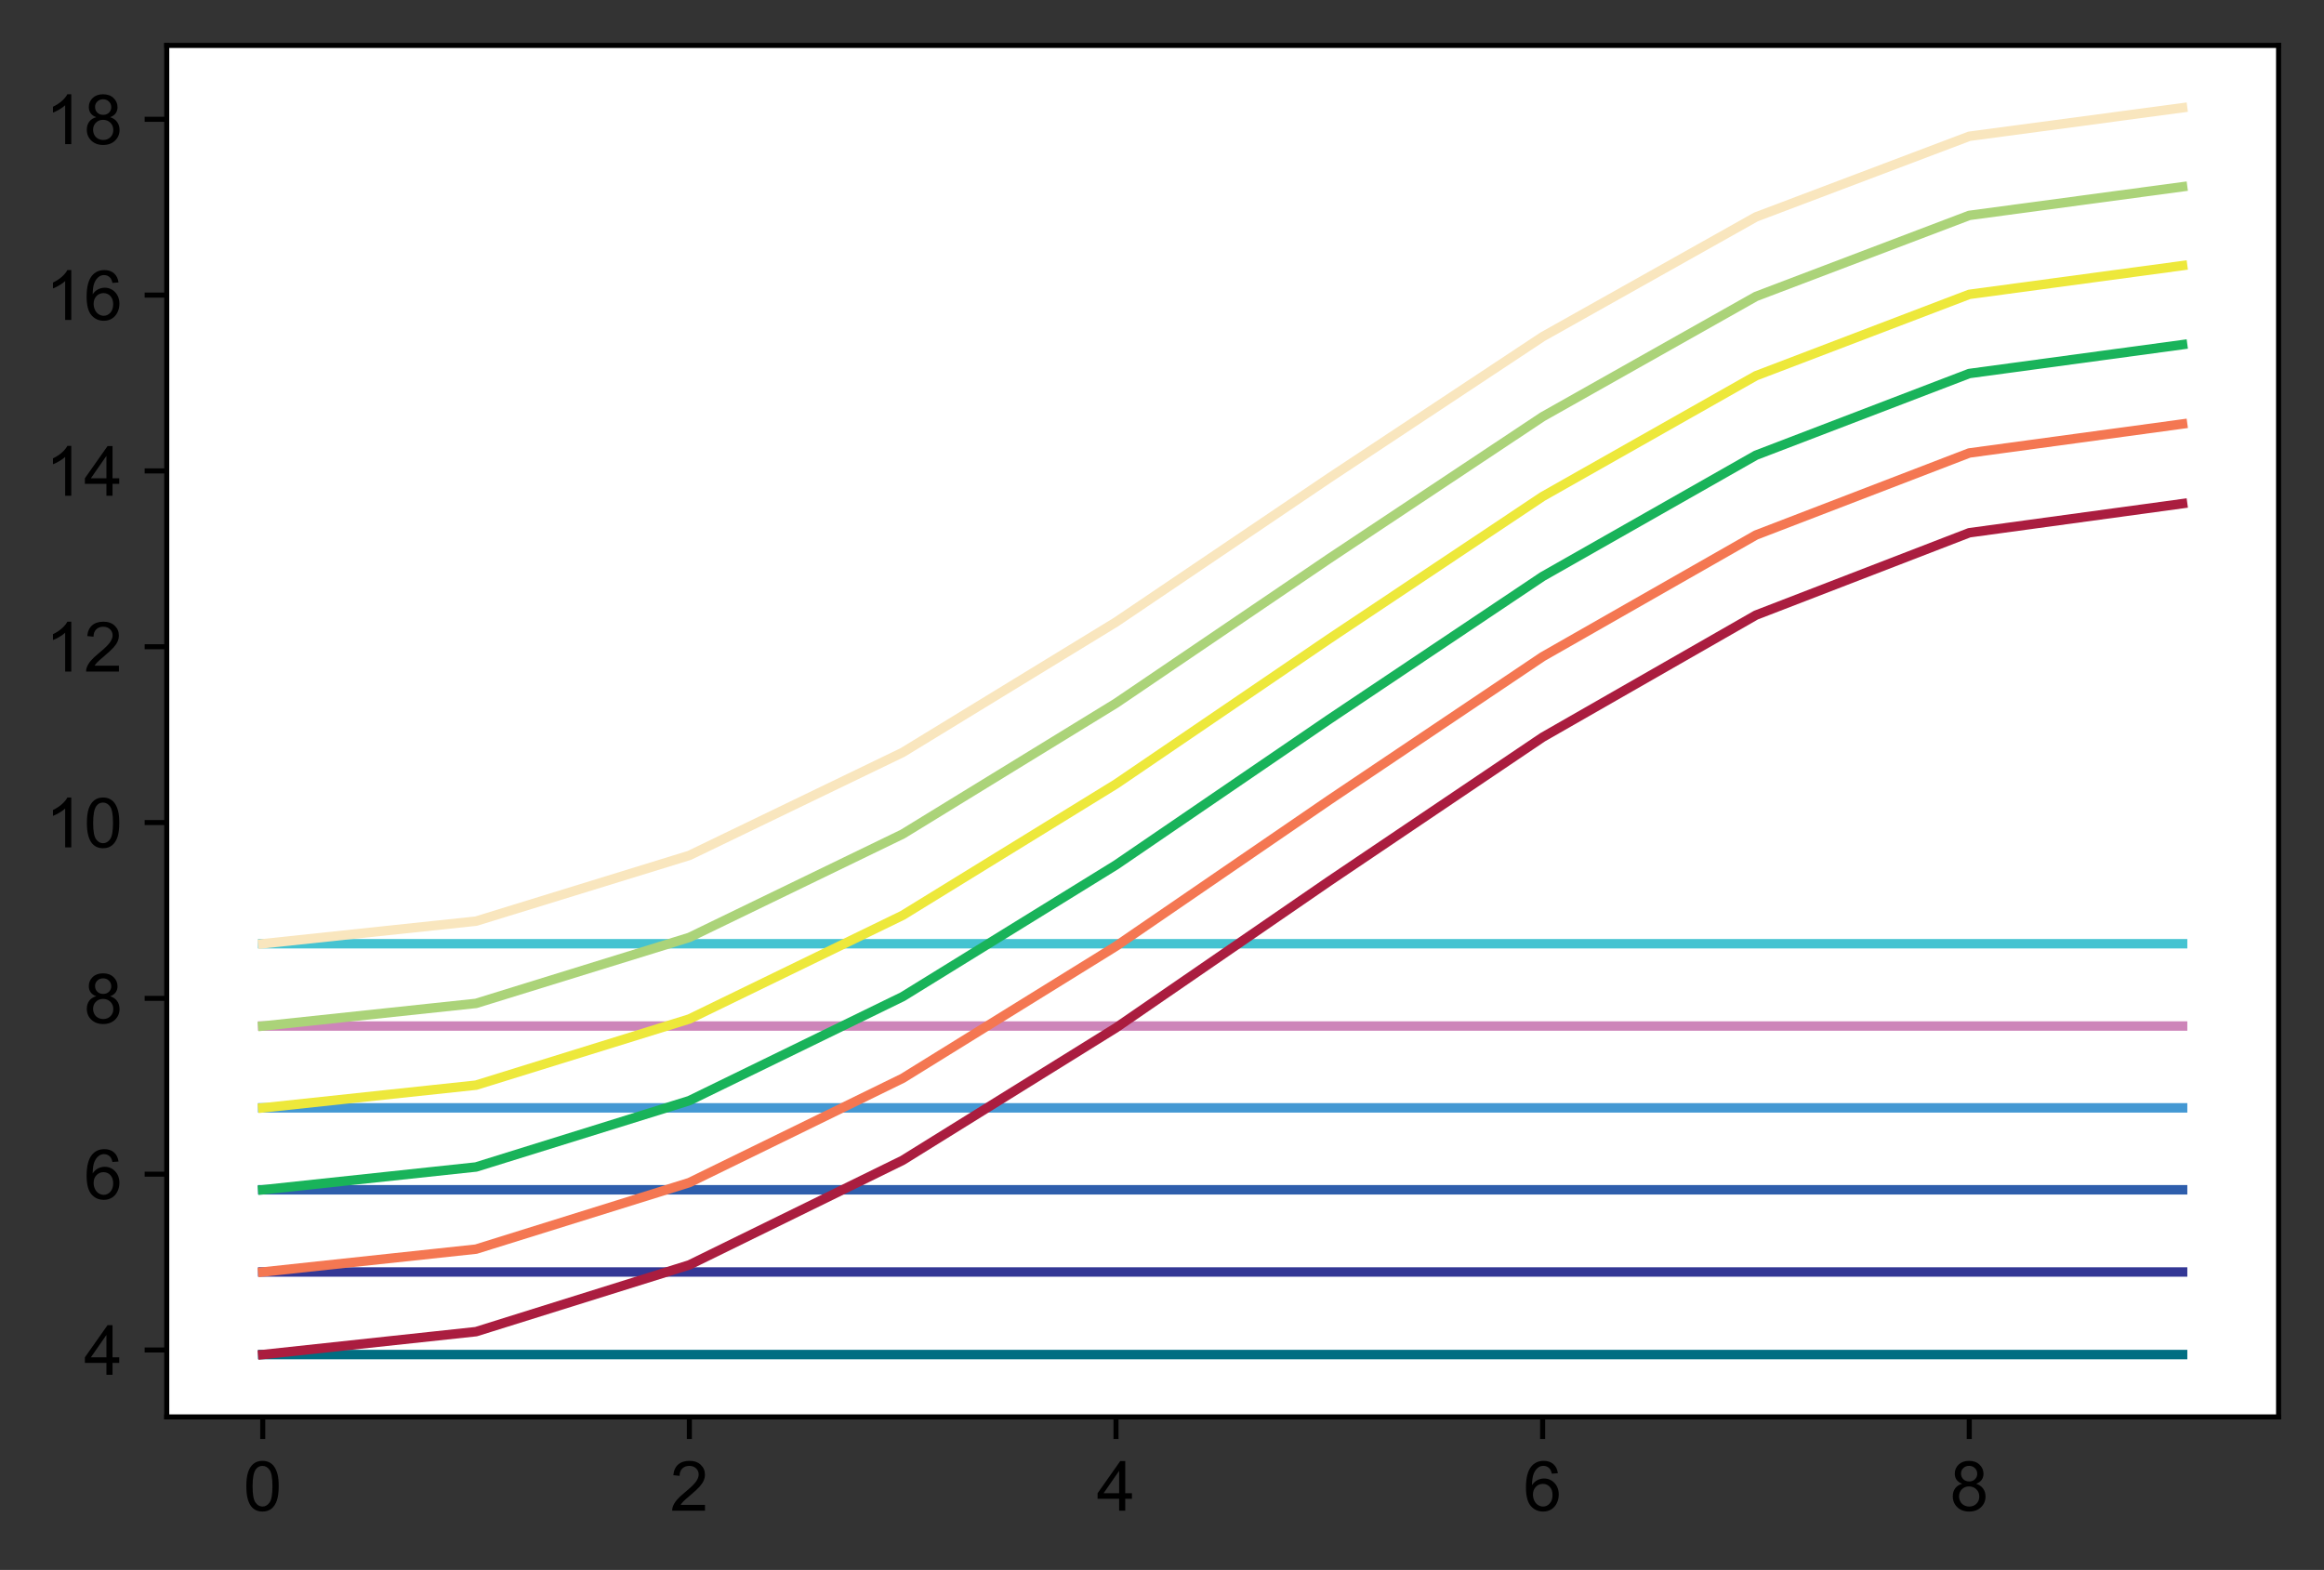 <?xml version="1.0" encoding="utf-8" standalone="no"?>
<!DOCTYPE svg PUBLIC "-//W3C//DTD SVG 1.1//EN"
  "http://www.w3.org/Graphics/SVG/1.1/DTD/svg11.dtd">
<!-- Created with matplotlib (https://matplotlib.org/) -->
<svg height="248.9pt" version="1.1" viewBox="0 0 368.434 248.9" width="368.434pt" xmlns="http://www.w3.org/2000/svg" xmlns:xlink="http://www.w3.org/1999/xlink">
 <rect x="0" y="0" width="368.434" height="248.9" fill="#333333" stroke="none"/>
 <defs>
  <style type="text/css">
*{stroke-linecap:butt;stroke-linejoin:round;}
  </style>
 </defs>
 <g id="figure_1">
  <g id="patch_1">
   <path d="M 0 248.9 
L 368.434 248.9 
L 368.434 0 
L 0 0 
z
" style="fill:none;"/>
  </g>
  <g id="axes_1">
   <g id="patch_2">
    <path d="M 26.434 224.64 
L 361.234 224.64 
L 361.234 7.2 
L 26.434 7.2 
z
" style="fill:#ffffff;"/>
   </g>
   <g id="matplotlib.axis_1">
    <g id="xtick_1">
     <g id="line2d_1">
      <defs>
       <path d="M 0 0 
L 0 3.5 
" id="m20ffbf9200" style="stroke:#000000;stroke-width:0.8;"/>
      </defs>
      <g>
       <use style="stroke:#000000;stroke-width:0.8;" x="41.652" xlink:href="#m20ffbf9200" y="224.64"/>
      </g>
     </g>
     <g id="text_1">
      <!-- 0 -->
      <defs>
       <path d="M 4.156 35.297 
Q 4.156 48 6.766 55.734 
Q 9.375 63.484 14.516 67.672 
Q 19.672 71.875 27.484 71.875 
Q 33.25 71.875 37.594 69.547 
Q 41.938 67.234 44.766 62.859 
Q 47.609 58.5 49.219 52.219 
Q 50.828 45.953 50.828 35.297 
Q 50.828 22.703 48.234 14.969 
Q 45.656 7.234 40.5 3 
Q 35.359 -1.219 27.484 -1.219 
Q 17.141 -1.219 11.234 6.203 
Q 4.156 15.141 4.156 35.297 
z
M 13.188 35.297 
Q 13.188 17.672 17.312 11.828 
Q 21.438 6 27.484 6 
Q 33.547 6 37.672 11.859 
Q 41.797 17.719 41.797 35.297 
Q 41.797 52.984 37.672 58.781 
Q 33.547 64.594 27.391 64.594 
Q 21.344 64.594 17.719 59.469 
Q 13.188 52.938 13.188 35.297 
z
" id="ArialMT-48"/>
      </defs>
      <g transform="translate(38.594 239.514)scale(0.11 -0.11)">
       <use xlink:href="#ArialMT-48"/>
      </g>
     </g>
    </g>
    <g id="xtick_2">
     <g id="line2d_2">
      <g>
       <use style="stroke:#000000;stroke-width:0.8;" x="109.289" xlink:href="#m20ffbf9200" y="224.64"/>
      </g>
     </g>
     <g id="text_2">
      <!-- 2 -->
      <defs>
       <path d="M 50.344 8.453 
L 50.344 0 
L 3.031 0 
Q 2.938 3.172 4.047 6.109 
Q 5.859 10.938 9.828 15.625 
Q 13.812 20.312 21.344 26.469 
Q 33.016 36.031 37.109 41.625 
Q 41.219 47.219 41.219 52.203 
Q 41.219 57.422 37.469 61 
Q 33.734 64.594 27.734 64.594 
Q 21.391 64.594 17.578 60.781 
Q 13.766 56.984 13.719 50.25 
L 4.688 51.172 
Q 5.609 61.281 11.656 66.578 
Q 17.719 71.875 27.938 71.875 
Q 38.234 71.875 44.234 66.156 
Q 50.25 60.453 50.25 52 
Q 50.25 47.703 48.484 43.547 
Q 46.734 39.406 42.656 34.812 
Q 38.578 30.219 29.109 22.219 
Q 21.188 15.578 18.938 13.203 
Q 16.703 10.844 15.234 8.453 
z
" id="ArialMT-50"/>
      </defs>
      <g transform="translate(106.23 239.514)scale(0.11 -0.11)">
       <use xlink:href="#ArialMT-50"/>
      </g>
     </g>
    </g>
    <g id="xtick_3">
     <g id="line2d_3">
      <g>
       <use style="stroke:#000000;stroke-width:0.8;" x="176.925" xlink:href="#m20ffbf9200" y="224.64"/>
      </g>
     </g>
     <g id="text_3">
      <!-- 4 -->
      <defs>
       <path d="M 32.328 0 
L 32.328 17.141 
L 1.266 17.141 
L 1.266 25.203 
L 33.938 71.578 
L 41.109 71.578 
L 41.109 25.203 
L 50.781 25.203 
L 50.781 17.141 
L 41.109 17.141 
L 41.109 0 
z
M 32.328 25.203 
L 32.328 57.469 
L 9.906 25.203 
z
" id="ArialMT-52"/>
      </defs>
      <g transform="translate(173.866 239.514)scale(0.11 -0.11)">
       <use xlink:href="#ArialMT-52"/>
      </g>
     </g>
    </g>
    <g id="xtick_4">
     <g id="line2d_4">
      <g>
       <use style="stroke:#000000;stroke-width:0.8;" x="244.561" xlink:href="#m20ffbf9200" y="224.64"/>
      </g>
     </g>
     <g id="text_4">
      <!-- 6 -->
      <defs>
       <path d="M 49.75 54.047 
L 41.016 53.375 
Q 39.844 58.547 37.703 60.891 
Q 34.125 64.656 28.906 64.656 
Q 24.703 64.656 21.531 62.312 
Q 17.391 59.281 14.984 53.469 
Q 12.594 47.656 12.5 36.922 
Q 15.672 41.75 20.266 44.094 
Q 24.859 46.438 29.891 46.438 
Q 38.672 46.438 44.844 39.969 
Q 51.031 33.5 51.031 23.25 
Q 51.031 16.5 48.125 10.719 
Q 45.219 4.938 40.141 1.859 
Q 35.062 -1.219 28.609 -1.219 
Q 17.625 -1.219 10.688 6.859 
Q 3.766 14.938 3.766 33.5 
Q 3.766 54.25 11.422 63.672 
Q 18.109 71.875 29.438 71.875 
Q 37.891 71.875 43.281 67.141 
Q 48.688 62.406 49.75 54.047 
z
M 13.875 23.188 
Q 13.875 18.656 15.797 14.5 
Q 17.719 10.359 21.188 8.172 
Q 24.656 6 28.469 6 
Q 34.031 6 38.031 10.484 
Q 42.047 14.984 42.047 22.703 
Q 42.047 30.125 38.078 34.391 
Q 34.125 38.672 28.125 38.672 
Q 22.172 38.672 18.016 34.391 
Q 13.875 30.125 13.875 23.188 
z
" id="ArialMT-54"/>
      </defs>
      <g transform="translate(241.503 239.514)scale(0.11 -0.11)">
       <use xlink:href="#ArialMT-54"/>
      </g>
     </g>
    </g>
    <g id="xtick_5">
     <g id="line2d_5">
      <g>
       <use style="stroke:#000000;stroke-width:0.8;" x="312.198" xlink:href="#m20ffbf9200" y="224.64"/>
      </g>
     </g>
     <g id="text_5">
      <!-- 8 -->
      <defs>
       <path d="M 17.672 38.812 
Q 12.203 40.828 9.562 44.531 
Q 6.938 48.25 6.938 53.422 
Q 6.938 61.234 12.547 66.547 
Q 18.172 71.875 27.484 71.875 
Q 36.859 71.875 42.578 66.422 
Q 48.297 60.984 48.297 53.172 
Q 48.297 48.188 45.672 44.5 
Q 43.062 40.828 37.75 38.812 
Q 44.344 36.672 47.781 31.875 
Q 51.219 27.094 51.219 20.453 
Q 51.219 11.281 44.719 5.031 
Q 38.234 -1.219 27.641 -1.219 
Q 17.047 -1.219 10.547 5.047 
Q 4.047 11.328 4.047 20.703 
Q 4.047 27.688 7.594 32.391 
Q 11.141 37.109 17.672 38.812 
z
M 15.922 53.719 
Q 15.922 48.641 19.188 45.406 
Q 22.469 42.188 27.688 42.188 
Q 32.766 42.188 36.016 45.375 
Q 39.266 48.578 39.266 53.219 
Q 39.266 58.062 35.906 61.359 
Q 32.562 64.656 27.594 64.656 
Q 22.562 64.656 19.234 61.422 
Q 15.922 58.203 15.922 53.719 
z
M 13.094 20.656 
Q 13.094 16.891 14.875 13.375 
Q 16.656 9.859 20.172 7.922 
Q 23.688 6 27.734 6 
Q 34.031 6 38.125 10.047 
Q 42.234 14.109 42.234 20.359 
Q 42.234 26.703 38.016 30.859 
Q 33.797 35.016 27.438 35.016 
Q 21.234 35.016 17.156 30.906 
Q 13.094 26.812 13.094 20.656 
z
" id="ArialMT-56"/>
      </defs>
      <g transform="translate(309.139 239.514)scale(0.11 -0.11)">
       <use xlink:href="#ArialMT-56"/>
      </g>
     </g>
    </g>
   </g>
   <g id="matplotlib.axis_2">
    <g id="ytick_1">
     <g id="line2d_6">
      <defs>
       <path d="M 0 0 
L -3.5 0 
" id="m57fc018638" style="stroke:#000000;stroke-width:0.8;"/>
      </defs>
      <g>
       <use style="stroke:#000000;stroke-width:0.8;" x="26.434" xlink:href="#m57fc018638" y="214.032"/>
      </g>
     </g>
     <g id="text_6">
      <!-- 4 -->
      <g transform="translate(13.317 217.969)scale(0.11 -0.11)">
       <use xlink:href="#ArialMT-52"/>
      </g>
     </g>
    </g>
    <g id="ytick_2">
     <g id="line2d_7">
      <g>
       <use style="stroke:#000000;stroke-width:0.8;" x="26.434" xlink:href="#m57fc018638" y="186.158"/>
      </g>
     </g>
     <g id="text_7">
      <!-- 6 -->
      <g transform="translate(13.317 190.095)scale(0.11 -0.11)">
       <use xlink:href="#ArialMT-54"/>
      </g>
     </g>
    </g>
    <g id="ytick_3">
     <g id="line2d_8">
      <g>
       <use style="stroke:#000000;stroke-width:0.8;" x="26.434" xlink:href="#m57fc018638" y="158.284"/>
      </g>
     </g>
     <g id="text_8">
      <!-- 8 -->
      <g transform="translate(13.317 162.221)scale(0.11 -0.11)">
       <use xlink:href="#ArialMT-56"/>
      </g>
     </g>
    </g>
    <g id="ytick_4">
     <g id="line2d_9">
      <g>
       <use style="stroke:#000000;stroke-width:0.8;" x="26.434" xlink:href="#m57fc018638" y="130.41"/>
      </g>
     </g>
     <g id="text_9">
      <!-- 10 -->
      <defs>
       <path d="M 37.25 0 
L 28.469 0 
L 28.469 56 
Q 25.297 52.984 20.141 49.953 
Q 14.984 46.922 10.891 45.406 
L 10.891 53.906 
Q 18.266 57.375 23.781 62.297 
Q 29.297 67.234 31.594 71.875 
L 37.25 71.875 
z
" id="ArialMT-49"/>
      </defs>
      <g transform="translate(7.2 134.347)scale(0.11 -0.11)">
       <use xlink:href="#ArialMT-49"/>
       <use x="55.615" xlink:href="#ArialMT-48"/>
      </g>
     </g>
    </g>
    <g id="ytick_5">
     <g id="line2d_10">
      <g>
       <use style="stroke:#000000;stroke-width:0.8;" x="26.434" xlink:href="#m57fc018638" y="102.536"/>
      </g>
     </g>
     <g id="text_10">
      <!-- 12 -->
      <g transform="translate(7.2 106.472)scale(0.11 -0.11)">
       <use xlink:href="#ArialMT-49"/>
       <use x="55.615" xlink:href="#ArialMT-50"/>
      </g>
     </g>
    </g>
    <g id="ytick_6">
     <g id="line2d_11">
      <g>
       <use style="stroke:#000000;stroke-width:0.8;" x="26.434" xlink:href="#m57fc018638" y="74.661"/>
      </g>
     </g>
     <g id="text_11">
      <!-- 14 -->
      <g transform="translate(7.2 78.598)scale(0.11 -0.11)">
       <use xlink:href="#ArialMT-49"/>
       <use x="55.615" xlink:href="#ArialMT-52"/>
      </g>
     </g>
    </g>
    <g id="ytick_7">
     <g id="line2d_12">
      <g>
       <use style="stroke:#000000;stroke-width:0.8;" x="26.434" xlink:href="#m57fc018638" y="46.787"/>
      </g>
     </g>
     <g id="text_12">
      <!-- 16 -->
      <g transform="translate(7.2 50.724)scale(0.11 -0.11)">
       <use xlink:href="#ArialMT-49"/>
       <use x="55.615" xlink:href="#ArialMT-54"/>
      </g>
     </g>
    </g>
    <g id="ytick_8">
     <g id="line2d_13">
      <g>
       <use style="stroke:#000000;stroke-width:0.8;" x="26.434" xlink:href="#m57fc018638" y="18.913"/>
      </g>
     </g>
     <g id="text_13">
      <!-- 18 -->
      <g transform="translate(7.2 22.85)scale(0.11 -0.11)">
       <use xlink:href="#ArialMT-49"/>
       <use x="55.615" xlink:href="#ArialMT-56"/>
      </g>
     </g>
    </g>
   </g>
   <g id="line2d_14">
    <path clip-path="url(#p1214a44b33)" d="M 41.652 214.756 
L 75.47 214.756 
L 109.289 214.756 
L 143.107 214.756 
L 176.925 214.756 
L 210.743 214.756 
L 244.561 214.756 
L 278.38 214.756 
L 312.198 214.756 
L 346.016 214.756 
" style="fill:none;stroke:#016e82;stroke-linecap:square;stroke-width:1.5;"/>
   </g>
   <g id="line2d_15">
    <path clip-path="url(#p1214a44b33)" d="M 41.652 201.665 
L 75.47 201.665 
L 109.289 201.665 
L 143.107 201.665 
L 176.925 201.665 
L 210.743 201.665 
L 244.561 201.665 
L 278.38 201.665 
L 312.198 201.665 
L 346.016 201.665 
" style="fill:none;stroke:#333795;stroke-linecap:square;stroke-width:1.5;"/>
   </g>
   <g id="line2d_16">
    <path clip-path="url(#p1214a44b33)" d="M 41.652 188.631 
L 75.47 188.631 
L 109.289 188.631 
L 143.107 188.631 
L 176.925 188.631 
L 210.743 188.631 
L 244.561 188.631 
L 278.38 188.631 
L 312.198 188.631 
L 346.016 188.631 
" style="fill:none;stroke:#2e5eac;stroke-linecap:square;stroke-width:1.5;"/>
   </g>
   <g id="line2d_17">
    <path clip-path="url(#p1214a44b33)" d="M 41.652 175.646 
L 75.47 175.646 
L 109.289 175.646 
L 143.107 175.646 
L 176.925 175.646 
L 210.743 175.646 
L 244.561 175.646 
L 278.38 175.646 
L 312.198 175.646 
L 346.016 175.646 
" style="fill:none;stroke:#4498d3;stroke-linecap:square;stroke-width:1.5;"/>
   </g>
   <g id="line2d_18">
    <path clip-path="url(#p1214a44b33)" d="M 41.652 162.672 
L 75.47 162.672 
L 109.289 162.672 
L 143.107 162.672 
L 176.925 162.672 
L 210.743 162.672 
L 244.561 162.672 
L 278.38 162.672 
L 312.198 162.672 
L 346.016 162.672 
" style="fill:none;stroke:#cd85b9;stroke-linecap:square;stroke-width:1.5;"/>
   </g>
   <g id="line2d_19">
    <path clip-path="url(#p1214a44b33)" d="M 41.652 149.622 
L 75.47 149.622 
L 109.289 149.622 
L 143.107 149.622 
L 176.925 149.622 
L 210.743 149.622 
L 244.561 149.622 
L 278.38 149.622 
L 312.198 149.622 
L 346.016 149.622 
" style="fill:none;stroke:#45c3d1;stroke-linecap:square;stroke-width:1.5;"/>
   </g>
   <g id="line2d_20">
    <path clip-path="url(#p1214a44b33)" d="M 41.652 214.756 
L 75.47 211.124 
L 109.289 200.542 
L 143.107 183.958 
L 176.925 162.948 
L 210.743 139.694 
L 244.561 116.888 
L 278.38 97.523 
L 312.198 84.465 
L 346.016 79.847 
" style="fill:none;stroke:#aa1d3f;stroke-linecap:square;stroke-width:1.5;"/>
   </g>
   <g id="line2d_21">
    <path clip-path="url(#p1214a44b33)" d="M 41.652 201.665 
L 75.47 198.042 
L 109.289 187.491 
L 143.107 170.956 
L 176.925 150.013 
L 210.743 126.836 
L 244.561 104.113 
L 278.38 84.823 
L 312.198 71.817 
L 346.016 67.218 
" style="fill:none;stroke:#f47752;stroke-linecap:square;stroke-width:1.5;"/>
   </g>
   <g id="line2d_22">
    <path clip-path="url(#p1214a44b33)" d="M 41.652 188.631 
L 75.47 185.019 
L 109.289 174.497 
L 143.107 158.011 
L 176.925 137.133 
L 210.743 114.033 
L 244.561 91.391 
L 278.38 72.173 
L 312.198 59.22 
L 346.016 54.64 
" style="fill:none;stroke:#19b35a;stroke-linecap:square;stroke-width:1.5;"/>
   </g>
   <g id="line2d_23">
    <path clip-path="url(#p1214a44b33)" d="M 41.652 175.646 
L 75.47 172.044 
L 109.289 161.552 
L 143.107 145.115 
L 176.925 124.302 
L 210.743 101.279 
L 244.561 78.716 
L 278.38 59.572 
L 312.198 46.67 
L 346.016 42.109 
" style="fill:none;stroke:#ede83b;stroke-linecap:square;stroke-width:1.5;"/>
   </g>
   <g id="line2d_24">
    <path clip-path="url(#p1214a44b33)" d="M 41.652 162.672 
L 75.47 159.081 
L 109.289 148.621 
L 143.107 132.235 
L 176.925 111.49 
L 210.743 88.547 
L 244.561 66.068 
L 278.38 46.998 
L 312.198 34.15 
L 346.016 29.608 
" style="fill:none;stroke:#abd379;stroke-linecap:square;stroke-width:1.5;"/>
   </g>
   <g id="line2d_25">
    <path clip-path="url(#p1214a44b33)" d="M 41.652 149.622 
L 75.47 146.043 
L 109.289 135.62 
L 143.107 119.292 
L 176.925 98.624 
L 210.743 75.77 
L 244.561 53.383 
L 278.38 34.396 
L 312.198 21.605 
L 346.016 17.084 
" style="fill:none;stroke:#f9e6be;stroke-linecap:square;stroke-width:1.5;"/>
   </g>
   <g id="patch_3">
    <path d="M 26.434 224.64 
L 26.434 7.2 
" style="fill:none;stroke:#000000;stroke-linecap:square;stroke-linejoin:miter;stroke-width:0.8;"/>
   </g>
   <g id="patch_4">
    <path d="M 361.234 224.64 
L 361.234 7.2 
" style="fill:none;stroke:#000000;stroke-linecap:square;stroke-linejoin:miter;stroke-width:0.8;"/>
   </g>
   <g id="patch_5">
    <path d="M 26.434 224.64 
L 361.234 224.64 
" style="fill:none;stroke:#000000;stroke-linecap:square;stroke-linejoin:miter;stroke-width:0.8;"/>
   </g>
   <g id="patch_6">
    <path d="M 26.434 7.2 
L 361.234 7.2 
" style="fill:none;stroke:#000000;stroke-linecap:square;stroke-linejoin:miter;stroke-width:0.8;"/>
   </g>
  </g>
 </g>
 <defs>
  <clipPath id="p1214a44b33">
   <rect height="217.44" width="334.8" x="26.434" y="7.2"/>
  </clipPath>
 </defs>
</svg>
